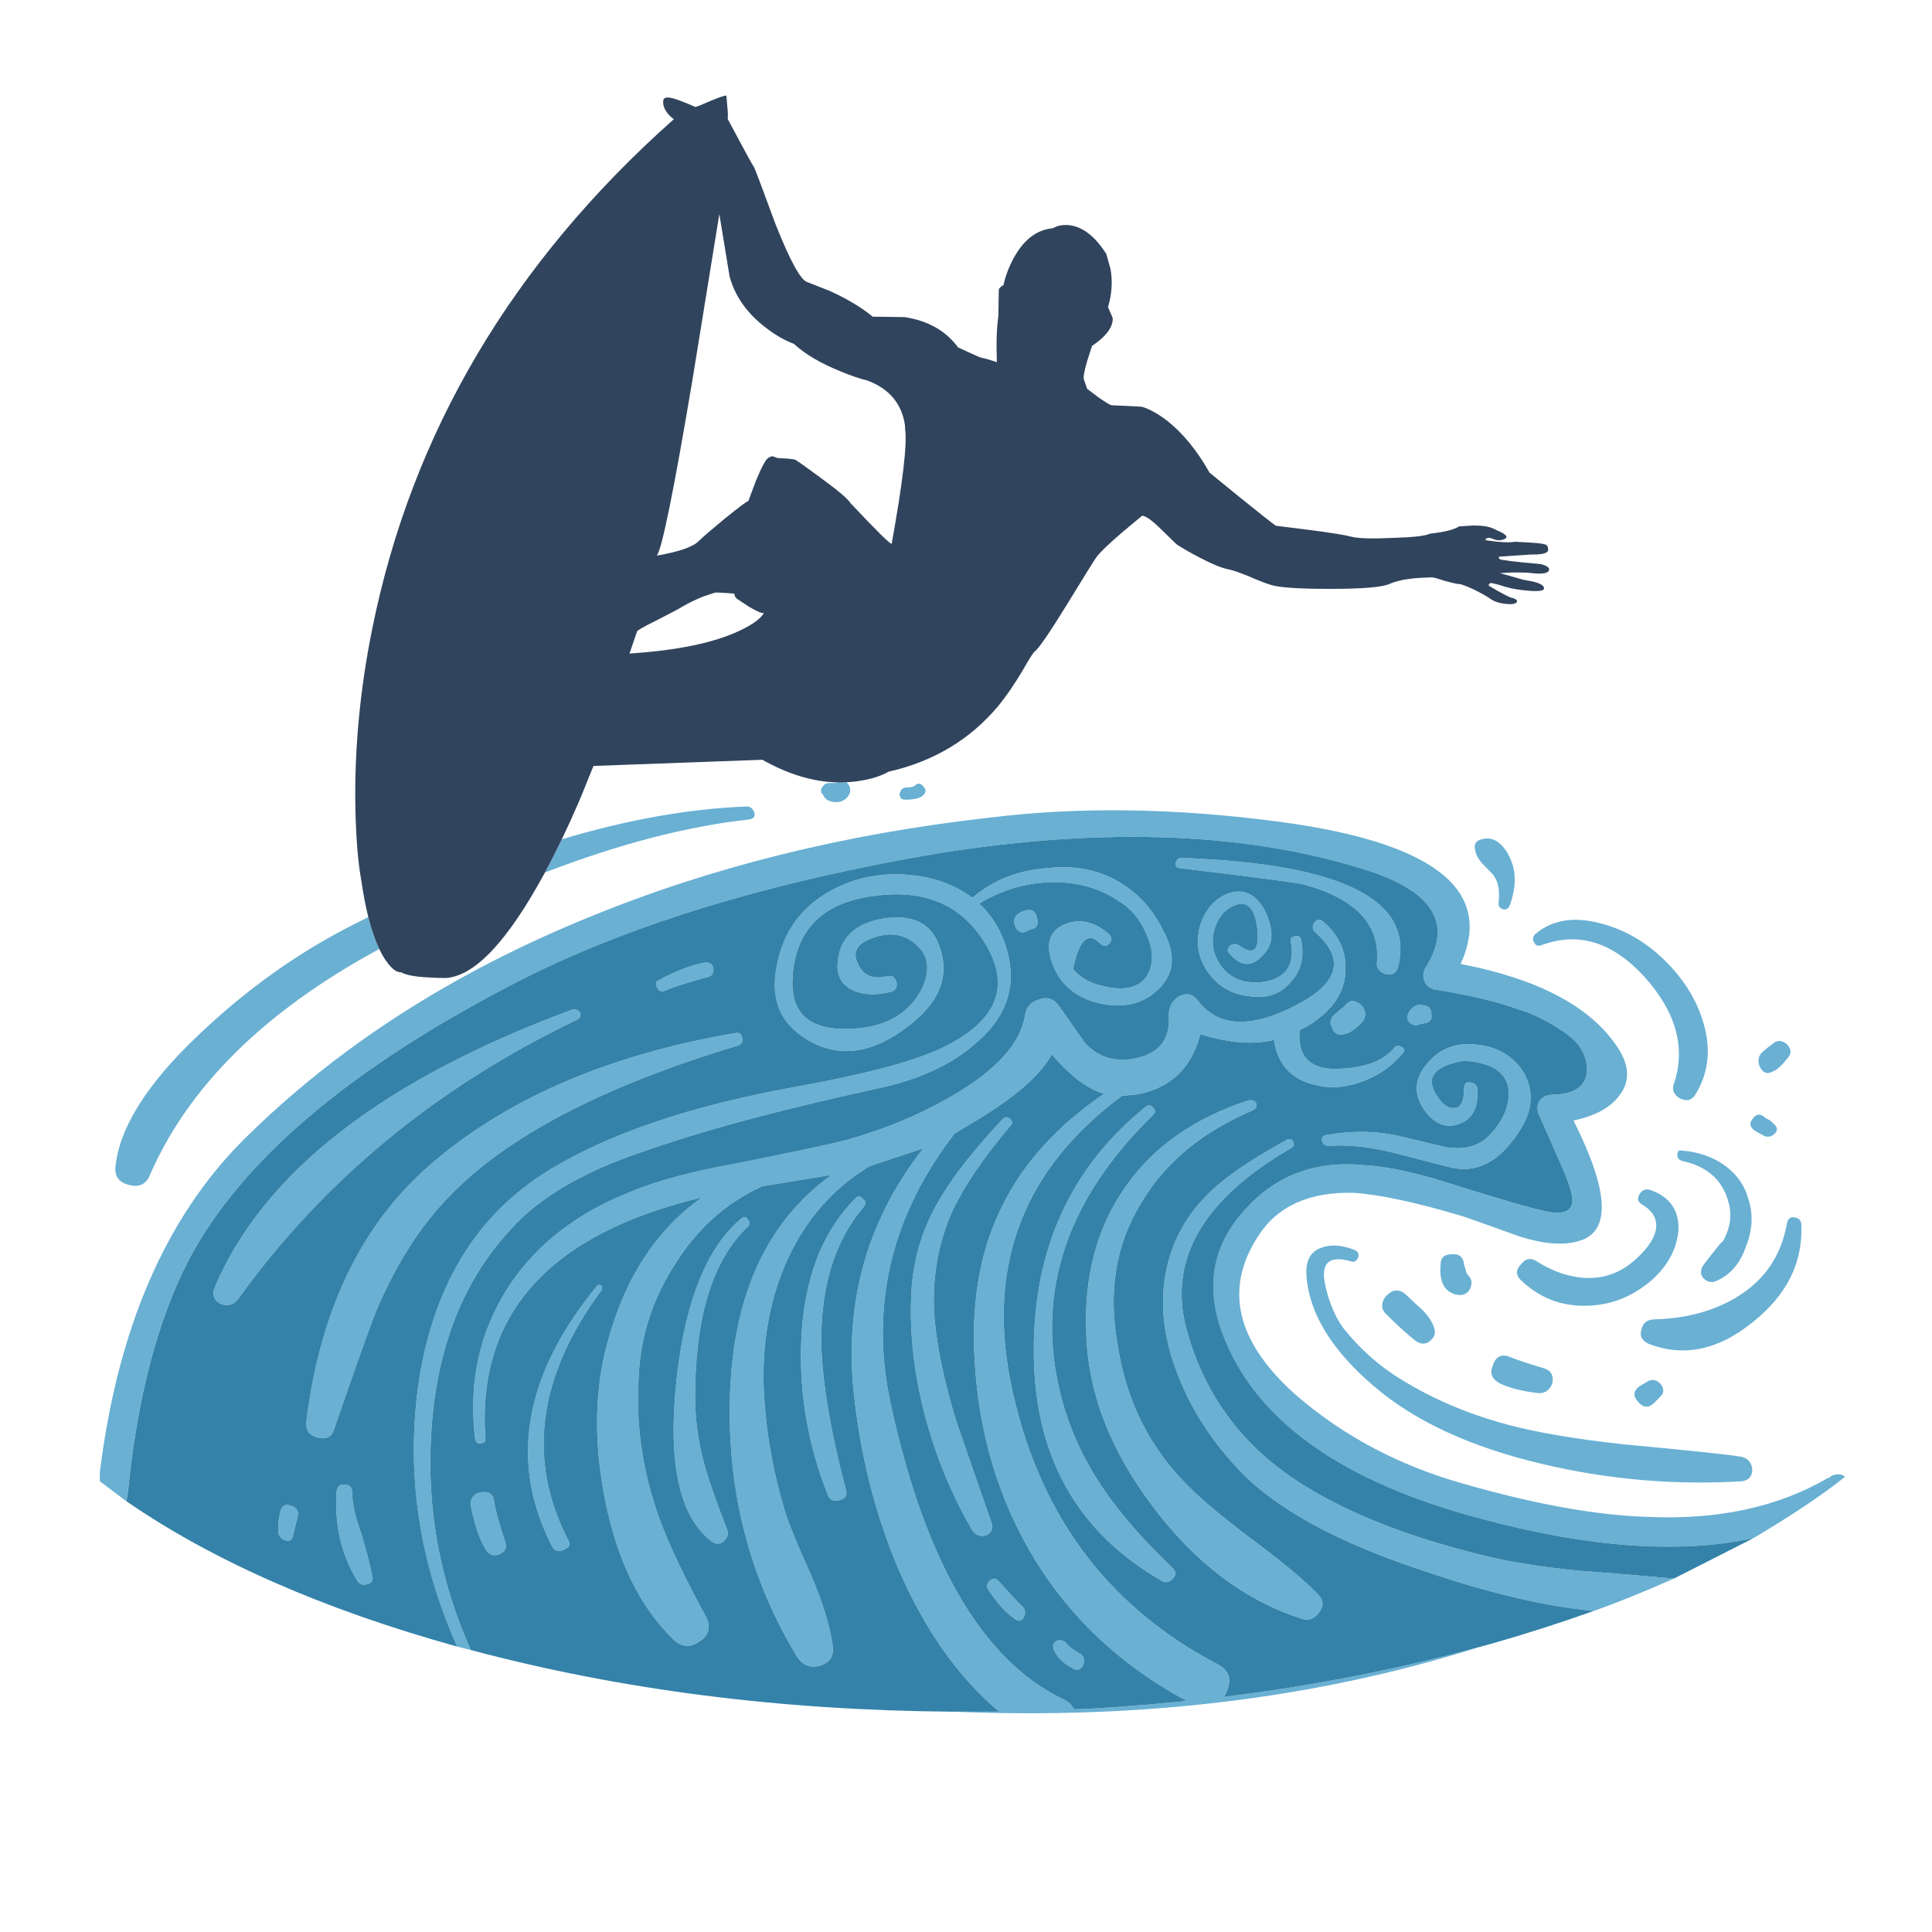 <?xml version="1.0" encoding="utf-8"?>
<!-- Generator: Adobe Illustrator 16.0.0, SVG Export Plug-In . SVG Version: 6.00 Build 0)  -->
<!DOCTYPE svg PUBLIC "-//W3C//DTD SVG 1.1//EN" "http://www.w3.org/Graphics/SVG/1.1/DTD/svg11.dtd">
<svg version="1.1" id="Layer_1" xmlns="http://www.w3.org/2000/svg" xmlns:xlink="http://www.w3.org/1999/xlink" x="0px" y="0px"
	 width="300px" height="300px" viewBox="0 0 300 300" enable-background="new 0 0 300 300" xml:space="preserve">
<g>
	<path fill-rule="evenodd" clip-rule="evenodd" fill="#69B0D3" d="M19.641,233.123l-4.141-3.114v-1.358
		c2.76-22.349,10.213-39.585,22.359-51.708c14.465-14.355,32.331-25.86,53.598-34.518c18.97-7.796,39.728-12.952,62.275-15.469
		c13.891-1.723,28.985-1.491,45.283,0.695c23.718,3.225,32.983,10.568,27.794,22.029c12.013,2.319,20.105,6.592,24.28,12.819
		c1.966,2.893,2.076,5.444,0.331,7.652c-1.368,1.855-3.732,3.135-7.089,3.842c5.565,11.064,5.842,17.303,0.827,18.717
		c-2.384,0.707-5.432,0.475-9.142-0.694c-4.175-1.504-7.122-2.552-8.845-3.147c-7.288-2.165-12.919-3.379-16.894-3.644
		c-6.912-0.2-11.87,2.02-14.873,6.657c-5.434,8.305-3.425,16.606,6.028,24.909c7.309,6.272,15.89,10.8,25.738,13.582
		c11.219,3.224,20.813,4.949,28.787,5.169c10.865,0.486,20.173-1.535,27.925-6.062h0.165l0.364-0.333
		c0.906-0.331,1.601-0.275,2.087,0.167c-3.467,2.784-8.215,5.962-14.244,9.54c-11.438,2.449-25.431,1.468-41.971-2.948
		c-22.105-5.787-35.632-15.503-40.578-29.15c-2.563-7.156-1.37-13.449,3.578-18.882c4.77-5.345,10.909-7.663,18.418-6.956
		c3.819,0.22,8.567,1.258,14.243,3.111c7.398,2.32,12.013,3.657,13.847,4.01c2.806,0.664,4.262,0.132,4.372-1.59
		c0-1.016-0.585-2.86-1.754-5.531l-3.446-7.818c-0.354-0.817-0.309-1.557,0.132-2.219c0.465-0.598,1.171-0.895,2.12-0.895
		c3.357-0.11,5.091-1.369,5.201-3.777c0-2.473-1.281-4.516-3.842-6.128c-2.409-1.613-4.649-2.717-6.725-3.313
		c-3.469-1.258-7.764-2.286-12.888-3.081c-0.816-0.11-1.401-0.52-1.754-1.226c-0.311-0.795-0.255-1.545,0.165-2.252
		c4.174-6.603,1.304-11.572-8.612-14.907c-18.529-6.029-40.855-6.968-66.98-2.816c-26.721,4.528-48.761,11.296-66.119,20.308
		c-25.418,13.182-42.18,27.416-50.285,42.698c-4.881,9.362-8.049,21.387-9.507,36.073L19.641,233.123z M259.935,245.114
		c-4.726,2.098-8.878,3.776-12.456,5.033c-7.397-0.706-15.9-2.682-25.506-5.927c-14.245-4.594-24.26-10.083-30.044-16.466
		c-4.043-4.393-7.046-9.13-9.01-14.21c-2.343-5.938-2.917-11.505-1.726-16.695c1.017-4.614,3.314-8.591,6.891-11.925
		c2.452-2.343,6.394-5.002,11.826-7.982c0.465-0.155,0.763-0.034,0.896,0.364c0.222,0.419,0.1,0.75-0.366,0.994
		c-13.536,7.86-18.968,17.114-16.298,27.758c2.872,10.887,9.288,19.269,19.247,25.143c6.957,4.175,15.867,7.597,26.732,10.271
		c4.02,1.016,8.977,1.82,14.873,2.416C248.219,244.108,253.199,244.518,259.935,245.114z M147.87,265.785c0.861,0,1.734,0,2.618,0
		h4.669c-6.25-5.235-11.406-12.478-15.469-21.732c-3.446-7.971-5.742-16.585-6.891-25.837c-2.009-15.038,1.513-28.346,10.567-39.915
		l-8.347,2.781c-5.543,3.357-9.75,8.094-12.621,14.211c-2.672,5.809-3.953,12.224-3.842,19.246
		c0.198,6.845,1.346,13.681,3.445,20.504c0.463,1.525,1.854,4.881,4.173,10.071c1.722,4.175,2.761,7.642,3.114,10.401
		c0.242,1.611-0.399,2.651-1.922,3.113c-1.501,0.443-2.705-0.021-3.611-1.392c-7.198-11.903-10.676-25.033-10.434-39.386
		c0.265-16.209,5.532-28.014,15.801-35.412l-10.733,1.757c-5.675,2.561-10.236,6.658-13.681,12.289
		c-3.512,5.433-5.367,11.396-5.565,17.889c-0.354,6.382,0.453,12.698,2.418,18.946c1.258,4.285,3.975,10.249,8.149,17.889
		c0.707,1.612,0.287,2.872-1.258,3.777c-1.37,0.904-2.684,0.749-3.942-0.465c-5.234-5.122-8.768-12.424-10.601-21.895
		c-1.744-8.901-1.579-17.051,0.497-24.449c2.694-9.849,7.564-17.269,14.608-22.259c-23.74,5.675-34.959,18.108-33.656,37.3
		c0.111,0.596-0.132,0.893-0.729,0.893c-0.463,0.11-0.75-0.132-0.861-0.728c-1.038-8.769,0.696-16.629,5.201-23.586
		c4.285-6.581,10.71-11.539,19.279-14.873c4.063-1.657,9.497-3.092,16.298-4.307c8.899-1.788,14.454-2.969,16.662-3.544
		c5.897-1.613,11.385-3.877,16.463-6.792c6.957-4.02,10.788-8.225,11.494-12.62c0.2-1.281,0.896-2.087,2.088-2.419
		c1.127-0.486,2.108-0.274,2.948,0.631l4.307,6.127c2.187,2.297,4.902,3.048,8.149,2.253c3.488-0.816,5.101-3.059,4.836-6.726
		c0-1.191,0.529-2.131,1.59-2.814c1.171-0.596,2.153-0.364,2.947,0.696c3.114,4.042,8.095,4.317,14.941,0.827
		c6.91-3.468,8.005-7.288,3.278-11.461c-0.464-0.419-0.52-0.927-0.166-1.523c0.442-0.552,0.895-0.608,1.359-0.166
		c2.428,2.077,3.588,4.549,3.478,7.42c0,2.804-1.259,5.245-3.777,7.321c-1.06,0.905-2.174,1.611-3.344,2.119
		c-0.332,3.908,1.412,5.919,5.232,6.028c4.528,0,7.696-1.104,9.507-3.313c0.355-0.352,0.774-0.352,1.26,0
		c0.353,0.245,0.353,0.541,0,0.896c-1.548,1.854-3.456,3.244-5.731,4.172c-2.562,1.039-4.924,1.337-7.089,0.896
		c-4.173-0.706-6.559-3.092-7.154-7.156c-3.226,0.795-7.034,0.498-11.429-0.894c-1.391,5.366-4.759,8.503-10.103,9.408l-2.055,0.165
		c-15.148,11.219-20.936,25.959-17.358,44.224c4.043,20.271,14.796,34.97,32.265,44.09c1.966,1.061,2.264,2.739,0.895,5.034
		c13.869-1.722,27.096-4.306,39.685-7.751C204.725,263.675,177.441,267.021,147.87,265.785z M73.105,256.21l-2.12-0.529
		c-5.897-13.185-7.917-26.654-6.063-40.414c2.208-15.503,9.032-26.721,20.472-33.654c9.363-5.677,22.095-9.961,38.194-12.854
		c10.269-1.854,17.612-3.766,22.028-5.73c9.121-4.175,11.55-9.718,7.288-16.629c-3.622-5.918-9.341-8.348-17.159-7.288
		c-7.995,1.017-12.224,5.234-12.687,12.655c-0.353,5.343,2.363,8.016,8.148,8.016c5.654,0,9.584-1.988,11.794-5.963
		c1.501-3.003,1.269-5.366-0.696-7.089c-1.744-1.611-3.876-2.021-6.394-1.226c-2.672,0.817-3.6,2.142-2.782,3.975
		c0.795,1.988,2.352,2.683,4.67,2.087c0.795-0.11,1.27,0.242,1.425,1.06c0.088,0.795-0.266,1.271-1.061,1.424
		c-2.319,0.553-4.284,0.431-5.896-0.364c-1.854-0.927-2.55-2.617-2.087-5.068c0.552-3.356,2.971-5.366,7.255-6.029
		c4.306-0.596,7.088,0.784,8.347,4.141c1.832,4.727,0.154,8.999-5.035,12.819c-5.08,3.844-9.883,4.661-14.41,2.451
		c-4.991-2.54-6.891-6.591-5.697-12.156c1.015-5.345,3.963-9.275,8.844-11.793c3.356-1.723,7-2.474,10.931-2.253
		c4.152,0.243,7.674,1.447,10.567,3.611l0.167-0.132c3.136-2.65,6.955-4.141,11.461-4.472c4.504-0.508,8.436,0.342,11.792,2.551
		c2.673,1.722,4.738,4.097,6.195,7.122c1.897,3.467,1.8,6.36-0.298,8.679c-2.318,2.562-5.39,3.467-9.209,2.717
		c-3.777-0.774-6.316-2.783-7.619-6.029c-1.171-3.136-0.596-5.223,1.723-6.261c2.317-1.016,4.638-0.541,6.956,1.424
		c0.441,0.442,0.508,0.906,0.198,1.392c-0.485,0.574-0.961,0.629-1.423,0.166c-1.967-1.988-3.401-0.674-4.309,3.942
		c1.018,1.104,2.177,1.865,3.479,2.287c4.129,1.278,6.846,0.771,8.148-1.524c0.906-1.767,0.84-3.81-0.199-6.128
		c-0.927-2.209-2.24-3.865-3.941-4.969c-3.157-2.231-6.812-3.29-10.965-3.18c-3.953,0.11-7.651,1.215-11.096,3.313
		c1.832,1.723,3.146,3.754,3.941,6.095c2.119,6.008,0.685,11.151-4.307,15.437c-3.82,3.467-9.077,5.886-15.768,7.255
		c-14.951,3.268-26.986,6.514-36.106,9.739c-9.253,3.113-16.066,7.11-20.438,11.991c-7.42,7.949-11.55,18.396-12.389,31.336
		C66.182,233.973,68.225,245.324,73.105,256.21z M157.775,144.147c-0.686-1.392-0.178-2.319,1.523-2.782
		c0.927-0.243,1.513,0.165,1.756,1.225c0.243,1.039-0.11,1.612-1.063,1.723l-0.362,0.166c-0.222,0.199-0.551,0.298-0.995,0.298
		C158.282,144.667,157.995,144.456,157.775,144.147z M179.074,172.038c0.354,0.354,0.354,0.707,0,1.061
		c-11.881,11.573-17.026,24.171-15.436,37.797c0.795,6.493,2.881,12.51,6.261,18.055c2.804,4.637,6.901,9.518,12.288,14.641
		c0.486,0.553,0.431,1.104-0.165,1.655c-0.551,0.507-1.126,0.563-1.722,0.167c-13.186-7.597-19.776-19.501-19.776-35.71
		c0-15.856,5.785-28.467,17.357-37.831C178.368,171.521,178.766,171.575,179.074,172.038z M163.307,163.725
		c-1.744,3.268-5.853,6.813-12.323,10.633l-2.783,1.689c-9.717,12.609-13.063,26.368-10.037,41.274
		c5.3,24.912,14.255,40.415,26.865,46.509c0.817,0.353,1.401,0.882,1.756,1.592c4.02-0.113,9.86-0.545,17.523-1.294
		c-10.07-5.389-17.941-12.71-23.618-21.962c-5.655-9.276-8.779-19.743-9.375-31.403c-0.464-9.12,0.995-16.983,4.371-23.586
		c3.227-6.581,8.481-12.366,15.77-17.357C169.049,169.224,166.332,167.192,163.307,163.725z M147.671,188.535
		c-2.163,5.101-3.014,10.544-2.55,16.331c0.441,4.727,1.578,10.037,3.411,15.934c1.193,3.511,2.982,8.667,5.367,15.47
		c0.375,0.905,0.165,1.602-0.629,2.086c-0.95,0.332-1.712,0.088-2.287-0.729c-3.247-5.542-5.731-11.604-7.453-18.185
		c-1.745-6.803-2.397-13.351-1.954-19.645c0.397-5.079,1.965-9.806,4.704-14.178c1.855-3.136,4.991-7.09,9.406-11.858
		c0.354-0.354,0.752-0.354,1.193,0c0.354,0.397,0.354,0.749,0,1.06C152.508,180.011,149.438,184.583,147.671,188.535z
		 M264.473,158.722c1.26,4.13,0.85,7.884-1.227,11.264c-0.596,0.905-1.412,1.082-2.449,0.529c-0.93-0.573-1.217-1.324-0.862-2.251
		c1.854-5.544,0.354-11.044-4.506-16.497c-4.946-5.456-10.27-7.134-15.967-5.036c-0.597,0.243-0.993,0.132-1.191-0.331
		c-0.354-0.486-0.299-0.949,0.166-1.392c2.648-2.208,6.061-2.738,10.235-1.59c3.489,0.905,6.669,2.717,9.541,5.433
		C261.326,151.832,263.413,155.123,264.473,158.722z M273.25,163.89c0.133-0.33,0.784-0.917,1.955-1.756
		c0.707-0.663,1.459-0.663,2.253,0c0.707,0.751,0.762,1.458,0.165,2.12c-0.904,1.149-1.656,1.844-2.251,2.088
		c-0.819,0.462-1.46,0.34-1.923-0.366C273.007,165.269,272.941,164.574,273.25,163.89z M275.57,174.655
		c0.464,0.464,0.464,0.927,0,1.392c-0.465,0.442-0.994,0.563-1.59,0.364l-1.525-0.862c-0.795-0.595-0.86-1.247-0.198-1.954
		c0.552-0.684,1.182-0.684,1.888,0l0.73,0.397L275.57,174.655z M278.684,189.032c0.685,0.132,1.026,0.529,1.026,1.192
		c0.243,5.83-2.241,10.832-7.453,15.005c-5.343,4.374-10.732,5.533-16.165,3.479c-1.148-0.506-1.546-1.28-1.193-2.319
		c0.243-1.016,0.939-1.522,2.087-1.522c5.103-0.155,9.453-1.38,13.053-3.677c4.042-2.541,6.515-6.239,7.42-11.098
		C277.568,189.274,277.976,188.922,278.684,189.032z M267.72,180.917c1.965,1.368,3.245,3.213,3.842,5.531
		c0.707,2.318,0.529,4.759-0.53,7.321c-0.905,2.561-2.462,4.294-4.672,5.199c-0.706,0.244-1.336,0.067-1.887-0.529
		c-0.465-0.552-0.465-1.203,0-1.954c1.812-2.385,2.838-3.644,3.082-3.776c0.948-1.654,1.301-3.347,1.06-5.068
		c-0.707-4.02-3.192-6.48-7.454-7.386c-0.464-0.156-0.696-0.453-0.696-0.896c0-0.574,0.232-0.805,0.696-0.695
		C263.721,178.863,265.907,179.613,267.72,180.917z M254.567,185.454c0.354-0.596,0.861-0.838,1.524-0.728
		c3.137,1.037,4.648,3.125,4.538,6.26c-0.221,2.761-1.479,5.245-3.776,7.453c-3.025,2.761-6.448,4.196-10.27,4.307
		c-4.039,0.156-7.519-1.17-10.435-3.976c-0.795-0.772-0.795-1.578,0-2.417c0.707-0.929,1.514-1.104,2.419-0.53
		c2.563,1.635,5.123,2.506,7.686,2.616c2.781,0.11,5.255-0.762,7.42-2.616c1.767-1.524,2.87-2.971,3.312-4.341
		c0.576-1.854-0.122-3.355-2.087-4.505C254.325,186.626,254.215,186.118,254.567,185.454z M256.854,217.852
		c-0.861,0.817-1.689,0.762-2.484-0.165c-0.817-0.905-0.75-1.713,0.198-2.42l1.524-0.893c0.707-0.199,1.291-0.021,1.757,0.529
		c0.485,0.596,0.551,1.171,0.198,1.722L256.854,217.852z M270.369,226.199c1.016,0.222,1.589,0.861,1.722,1.922
		c0,1.104-0.529,1.731-1.59,1.888c-9.805,0.596-19.51-0.156-29.115-2.254c-11.243-2.428-20.152-6.236-26.734-11.426
		c-7.397-5.92-11.329-12.005-11.792-18.254c-0.133-2.318,0.63-3.754,2.284-4.306c1.392-0.574,3.104-0.474,5.136,0.298
		c0.596,0.244,0.795,0.651,0.596,1.226c-0.265,0.597-0.673,0.773-1.226,0.53c-3.356-0.928-4.638,0.354-3.843,3.844
		c0.597,2.648,1.523,4.835,2.784,6.557c2.318,2.916,4.968,5.356,7.948,7.321c5.123,3.334,10.909,5.875,17.358,7.619
		c4.638,1.259,10.721,2.296,18.253,3.113C262.33,225.229,268.403,225.868,270.369,226.199z M58.895,147.36
		c-17.732,9.597-29.602,21.292-35.61,35.08c-0.574,1.415-1.612,1.944-3.114,1.589c-1.612-0.351-2.364-1.279-2.252-2.78
		c0.596-6.141,4.946-13.031,13.051-20.671c7.398-7.022,15.359-12.688,23.884-16.994c0.783-0.396,1.562-0.789,2.335-1.175
		C57.683,144.373,58.252,146.024,58.895,147.36z M227.339,196.354l0.464,1.556h0.199v0.166c0.596,0.597,0.651,1.348,0.165,2.254
		c-0.465,0.662-1.148,0.895-2.055,0.695c-1.854-0.466-2.661-2.021-2.417-4.671c0-1.061,0.573-1.59,1.723-1.59
		C226.588,194.652,227.229,195.183,227.339,196.354z M220.912,203.442c0.905,0.949,1.48,1.821,1.723,2.616
		c0.353,0.817,0.177,1.523-0.529,2.119c-0.597,0.554-1.294,0.609-2.087,0.166c-1.127-0.817-2.739-2.264-4.838-4.339
		c-0.463-0.485-0.641-1.005-0.529-1.556c0.11-0.598,0.386-1.072,0.828-1.425c0.949-0.907,1.956-0.85,3.015,0.165
		C219.09,201.786,219.897,202.536,220.912,203.442z M238.966,216.329c-2.318-0.245-4.284-0.72-5.896-1.426
		c-1.414-0.707-1.823-1.688-1.228-2.948c0.465-1.392,1.382-1.789,2.75-1.192c0.841,0.354,2.572,0.927,5.201,1.722
		c1.059,0.354,1.48,1.105,1.258,2.253C240.698,215.798,240.003,216.329,238.966,216.329z M131.423,121.472
		c0.098,0.077,0.192,0.171,0.282,0.282c0.486,0.685,0.431,1.38-0.166,2.087c-0.574,0.575-1.258,0.806-2.053,0.695
		c-0.906-0.11-1.48-0.519-1.723-1.225l-0.232-0.199c-0.11-0.354-0.033-0.685,0.232-0.994c0.243-0.353,0.574-0.53,0.994-0.53h1.027
		c0.045-0.038,0.089-0.072,0.132-0.099C130.422,121.501,130.925,121.496,131.423,121.472z M87.233,130.333
		c10.182-3.059,19.76-4.759,28.736-5.101c0.553,0,0.95,0.342,1.193,1.026c0.11,0.574-0.188,0.906-0.894,0.994
		c-9.593,1.056-20.144,3.8-31.651,8.232c0.049-0.095,0.099-0.188,0.149-0.282C85.593,133.649,86.416,132.025,87.233,130.333z
		 M230.286,130.267c1.148-0.242,2.176,0.155,3.08,1.192c0.706,0.817,1.239,1.855,1.592,3.114c0.464,1.722,0.286,3.743-0.53,6.062
		c-0.243,0.487-0.596,0.674-1.062,0.563c-0.55-0.242-0.772-0.586-0.661-1.027c0.242-2.009-0.1-3.521-1.027-4.539l-1.557-1.59
		c-0.597-0.684-0.949-1.368-1.061-2.054C228.818,131.04,229.227,130.466,230.286,130.267z M213.823,149.315
		c0.441-5.787-3.334-9.772-11.328-11.958c-0.708-0.243-7.123-1.093-19.247-2.551c-0.464,0-0.696-0.254-0.696-0.762
		c0.111-0.552,0.409-0.828,0.896-0.828c25.085,0.905,36.293,6.569,33.622,16.993c-0.243,0.905-0.874,1.259-1.89,1.061
		C214.121,150.916,213.669,150.264,213.823,149.315z M202.03,145.903c0.553,2.627,0.021,4.813-1.591,6.558
		c-1.501,1.855-3.587,2.605-6.26,2.253c-2.761-0.243-4.946-1.469-6.559-3.678c-1.612-2.273-2.021-4.758-1.226-7.453
		c0.817-2.429,2.252-4.041,4.306-4.836c2.319-0.817,4.185,0,5.598,2.451c1.502,2.981,1.502,5.277,0,6.89
		c-1.765,2.121-3.554,2.121-5.365,0c-0.397-0.31-0.397-0.707,0-1.192c0.419-0.332,0.873-0.387,1.359-0.166
		c2.317,1.723,3.3,0.917,2.947-2.418c-0.354-3.356-1.58-4.583-3.678-3.677c-1.368,0.597-2.352,1.767-2.948,3.512
		c-0.463,1.612-0.396,3.103,0.199,4.472c1.414,3.026,3.91,4.306,7.485,3.842c3.424-0.596,4.805-2.683,4.141-6.26
		c-0.131-0.464,0.102-0.74,0.698-0.828C201.578,145.218,201.876,145.395,202.03,145.903z M195.074,171.343
		c0.111,0.465-0.066,0.816-0.53,1.06c-7.884,3.356-13.67,8.161-17.356,14.41c-3.955,6.45-5.157,13.848-3.612,22.193
		c1.369,8.77,5.124,16.121,11.264,22.063c1.942,1.964,5.288,4.735,10.038,8.313c4.525,3.357,7.817,6.117,9.869,8.281
		c0.818,0.862,0.818,1.802,0,2.817c-0.684,0.905-1.534,1.202-2.55,0.894c-8.812-2.806-16.519-8.591-23.122-17.356
		c-6.691-8.813-10.158-17.847-10.401-27.099c-0.354-8.768,1.668-16.298,6.062-22.591c4.307-6.206,10.668-10.689,19.081-13.449
		C194.412,170.747,194.831,170.901,195.074,171.343z M208.756,160.577c-1.018,0.242-1.646-0.1-1.889-1.027
		c-0.464-0.661-0.343-1.337,0.363-2.021l1.69-1.423c0.707-0.928,1.578-0.883,2.616,0.132c0.662,0.951,0.598,1.832-0.197,2.651
		C210.323,159.904,209.462,160.467,208.756,160.577z M218.793,158.722c-0.31-0.486-0.31-1.015,0-1.59
		c0.597-0.928,1.358-1.269,2.285-1.026c0.795,0.089,1.192,0.563,1.192,1.423c0.11,0.795-0.242,1.249-1.06,1.36l-0.828,0.166
		C219.83,159.296,219.301,159.186,218.793,158.722z M228.366,168.097c0.706,0.111,1.06,0.508,1.06,1.192
		c0.11,2.782-0.818,4.516-2.782,5.2c-2.099,0.817-3.954,0.067-5.565-2.252c-1.612-2.408-1.435-4.771,0.529-7.089
		c1.745-2.097,3.996-3.104,6.759-3.015c3.798,0.154,6.569,1.667,8.313,4.538c1.613,3.004,1.271,6.129-1.025,9.375
		c-2.784,4.174-6.02,5.963-9.707,5.367c-0.242,0-3.479-0.818-9.704-2.452c-3.734-0.905-7.034-1.248-9.907-1.026
		c-0.596,0-0.948-0.286-1.059-0.861c-0.088-0.441,0.143-0.718,0.695-0.828c3.954-0.708,7.718-0.652,11.296,0.165
		c1.524,0.354,3.942,0.928,7.254,1.723c2.915,0.464,5.18-0.166,6.791-1.888c1.722-1.768,2.706-3.677,2.949-5.731
		c0.221-2.45-0.83-4.141-3.147-5.068c-2.076-0.685-3.688-0.861-4.836-0.529c-4.064,0.949-4.992,2.872-2.783,5.764
		c0.794,1.038,1.613,1.491,2.451,1.357c0.928-0.109,1.392-1.093,1.392-2.947C227.339,168.271,227.681,167.942,228.366,168.097z
		 M140.749,122.284c0.706,0,1.181-0.132,1.425-0.397c0.419-0.331,0.815-0.254,1.191,0.232c0.464,0.441,0.464,0.895,0,1.358
		c-0.485,0.464-1.413,0.696-2.783,0.696c-0.597,0-0.894-0.288-0.894-0.861C139.82,122.626,140.174,122.284,140.749,122.284z
		 M90.099,157.299c0.132,0.462-0.044,0.816-0.53,1.059c-21.753,10.426-39.277,24.866-52.571,43.329
		c-0.707,0.949-1.634,1.203-2.783,0.763c-1.06-0.598-1.335-1.48-0.828-2.651c7.597-17.8,26.092-32.144,55.486-43.03
		C89.425,156.68,89.834,156.856,90.099,157.299z M109.345,149.48c0.795-0.11,1.27,0.188,1.424,0.895
		c0.088,0.795-0.265,1.259-1.06,1.392c-3.026,0.816-5.168,1.501-6.427,2.053c-0.596,0.265-1.015,0.1-1.259-0.496
		c-0.309-0.575-0.188-0.961,0.364-1.16C104.708,150.86,107.026,149.966,109.345,149.48z M115.241,161.141
		c0.133,0.663-0.1,1.07-0.695,1.226c-21.046,6.338-36.019,14.188-44.919,23.553c-4.284,4.416-7.939,10.103-10.964,17.06
		c-0.795,1.811-3.048,8.104-6.758,18.882c-0.353,1.258-1.214,1.71-2.584,1.358c-1.258-0.311-1.843-1.116-1.755-2.419
		c2.076-16.873,8.204-29.936,18.385-39.188c11.925-10.667,28.002-17.733,48.231-21.2
		C114.777,160.302,115.13,160.544,115.241,161.141z M46.207,235.541l-0.728,2.981c-0.11,0.572-0.441,0.805-0.994,0.694
		c-0.596-0.109-1.004-0.462-1.226-1.061c-0.133-1.059-0.022-2.272,0.331-3.643c0.243-0.795,0.817-1.016,1.723-0.664
		C46.13,234.162,46.428,234.725,46.207,235.541z M54.688,231.73c0,1.725,0.474,3.866,1.424,6.426
		c0.905,3.116,1.457,5.258,1.656,6.429c0.265,0.795-0.011,1.269-0.828,1.425c-0.706,0.198-1.237-0.058-1.59-0.764
		c-2.407-4.02-3.434-8.579-3.081-13.681c0.11-0.796,0.508-1.138,1.192-1.027C54.28,230.538,54.688,230.936,54.688,231.73z
		 M76.716,233.123c0.243,1.501,0.828,3.632,1.755,6.392c0.243,0.818-0.044,1.416-0.861,1.788c-0.795,0.334-1.446,0.211-1.955-0.363
		c-1.016-1.39-1.867-3.753-2.551-7.09c-0.11-1.169,0.397-1.875,1.523-2.119C75.91,231.531,76.605,231.996,76.716,233.123z
		 M116.135,190.456c-5.233,4.969-7.961,13.24-8.181,24.811c-0.133,3.933,0.276,7.741,1.225,11.43
		c0.707,2.648,1.921,6.193,3.644,10.634c0.331,0.685,0.221,1.313-0.331,1.887c-0.596,0.597-1.249,0.651-1.954,0.166
		c-5.19-3.931-6.979-12.665-5.367-26.202c1.414-11.571,4.715-19.555,9.905-23.949c0.486-0.354,0.839-0.299,1.059,0.165
		C116.467,189.749,116.467,190.103,116.135,190.456z M134.156,187.343c-4.526,5.301-6.735,12.421-6.625,21.365
		c0.155,5.984,1.436,13.56,3.843,22.726c0.221,0.795-0.132,1.304-1.06,1.522c-0.795,0.242-1.369,0.013-1.722-0.694
		c-3.114-7.862-4.506-15.836-4.174-23.918c0.353-9.518,3.146-16.927,8.38-22.226c0.354-0.442,0.74-0.442,1.16,0
		C134.443,186.47,134.509,186.879,134.156,187.343z M93.412,200.329c-9.871,13.338-11.616,26.245-5.234,38.723
		c0.463,0.707,0.287,1.214-0.531,1.523c-0.794,0.487-1.435,0.333-1.92-0.463c-6.714-13.095-4.384-26.579,6.989-40.445
		c0.199-0.222,0.431-0.222,0.696,0C93.5,199.864,93.5,200.086,93.412,200.329z M167.846,256.873c0.552,0.466,0.65,1.049,0.298,1.756
		c-0.309,0.597-0.762,0.773-1.358,0.529c-1.502-0.707-2.551-1.689-3.146-2.948c-0.221-0.595-0.1-1.059,0.363-1.39
		c0.442-0.198,0.917-0.144,1.425,0.166C165.868,255.582,166.674,256.21,167.846,256.873z M158.77,249.453
		c0.464,0.466,0.519,1.05,0.164,1.756c-0.353,0.554-0.807,0.606-1.357,0.166c-1.37-0.927-2.706-2.387-4.009-4.372
		c-0.44-0.574-0.386-1.105,0.165-1.59c0.486-0.421,0.962-0.354,1.425,0.196C157.013,247.686,158.216,248.967,158.77,249.453z"/>
	<path fill-rule="evenodd" clip-rule="evenodd" fill="#3482A9" d="M272.257,238.854l-12.322,6.261
		c-6.735-0.597-11.716-1.006-14.94-1.227c-5.896-0.596-10.854-1.4-14.873-2.416c-10.865-2.674-19.775-6.096-26.732-10.271
		c-9.959-5.874-16.375-14.256-19.247-25.143c-2.67-10.644,2.762-19.897,16.298-27.758c0.466-0.244,0.588-0.575,0.366-0.994
		c-0.133-0.398-0.431-0.52-0.896-0.364c-5.433,2.98-9.374,5.64-11.826,7.982c-3.576,3.334-5.874,7.311-6.891,11.925
		c-1.191,5.19-0.617,10.757,1.726,16.695c1.964,5.08,4.967,9.817,9.01,14.21c5.784,6.383,15.799,11.872,30.044,16.466
		c9.605,3.245,18.108,5.221,25.506,5.927c-5.145,1.835-10.412,3.523-15.801,5.068c-0.662,0.178-1.313,0.354-1.954,0.531
		c-12.589,3.445-25.815,6.029-39.685,7.751c1.369-2.295,1.071-3.974-0.895-5.034c-17.469-9.12-28.222-23.818-32.265-44.09
		c-3.577-18.265,2.21-33.005,17.358-44.224l2.055-0.165c5.344-0.905,8.712-4.042,10.103-9.408c4.395,1.392,8.203,1.688,11.429,0.894
		c0.596,4.064,2.981,6.45,7.154,7.156c2.165,0.441,4.527,0.144,7.089-0.896c2.275-0.928,4.184-2.318,5.731-4.172
		c0.353-0.355,0.353-0.651,0-0.896c-0.485-0.352-0.904-0.352-1.26,0c-1.811,2.209-4.979,3.313-9.507,3.313
		c-3.82-0.109-5.564-2.12-5.232-6.028c1.17-0.508,2.284-1.214,3.344-2.119c2.519-2.076,3.777-4.518,3.777-7.321
		c0.11-2.871-1.05-5.344-3.478-7.42c-0.465-0.442-0.917-0.386-1.359,0.166c-0.354,0.596-0.298,1.104,0.166,1.523
		c4.727,4.174,3.632,7.994-3.278,11.461c-6.847,3.49-11.827,3.215-14.941-0.827c-0.794-1.061-1.776-1.292-2.947-0.696
		c-1.061,0.684-1.59,1.623-1.59,2.814c0.265,3.667-1.348,5.909-4.836,6.726c-3.247,0.795-5.963,0.044-8.149-2.253l-4.307-6.127
		c-0.84-0.905-1.821-1.117-2.948-0.631c-1.192,0.332-1.888,1.138-2.088,2.419c-0.706,4.396-4.537,8.601-11.494,12.62
		c-5.079,2.915-10.566,5.179-16.463,6.792c-2.208,0.575-7.762,1.756-16.662,3.544c-6.801,1.215-12.235,2.649-16.298,4.307
		c-8.568,3.334-14.994,8.292-19.279,14.873c-4.505,6.957-6.239,14.817-5.201,23.586c0.11,0.596,0.397,0.838,0.861,0.728
		c0.597,0,0.84-0.297,0.729-0.893c-1.303-19.191,9.917-31.625,33.656-37.3c-7.044,4.99-11.915,12.41-14.608,22.259
		c-2.076,7.398-2.241,15.548-0.497,24.449c1.833,9.471,5.367,16.772,10.601,21.895c1.259,1.214,2.573,1.369,3.942,0.465
		c1.545-0.905,1.965-2.165,1.258-3.777c-4.174-7.64-6.891-13.604-8.149-17.889c-1.965-6.248-2.771-12.564-2.418-18.946
		c0.198-6.493,2.053-12.456,5.565-17.889c3.444-5.631,8.005-9.729,13.681-12.289l10.733-1.757
		c-10.269,7.398-15.536,19.203-15.801,35.412c-0.242,14.353,3.236,27.482,10.434,39.386c0.907,1.37,2.11,1.835,3.611,1.392
		c1.523-0.462,2.164-1.502,1.922-3.113c-0.354-2.76-1.392-6.227-3.114-10.401c-2.319-5.19-3.71-8.546-4.173-10.071
		c-2.099-6.823-3.247-13.659-3.445-20.504c-0.111-7.022,1.17-13.438,3.842-19.246c2.871-6.117,7.078-10.854,12.621-14.211
		l8.347-2.781c-9.054,11.569-12.576,24.877-10.567,39.915c1.148,9.252,3.445,17.866,6.891,25.837
		c4.063,9.255,9.219,16.497,15.469,21.732h-4.669c-0.884,0-1.756,0-2.618,0c-26.677-0.198-51.599-3.392-74.765-9.575
		c-4.88-10.886-6.923-22.237-6.128-34.053c0.839-12.939,4.969-23.387,12.389-31.336c4.373-4.881,11.185-8.878,20.438-11.991
		c9.121-3.226,21.156-6.472,36.106-9.739c6.691-1.369,11.948-3.788,15.768-7.255c4.991-4.285,6.426-9.429,4.307-15.437
		c-0.795-2.341-2.109-4.373-3.941-6.095c3.444-2.098,7.143-3.202,11.096-3.313c4.153-0.11,7.808,0.949,10.965,3.18
		c1.701,1.104,3.015,2.76,3.941,4.969c1.039,2.319,1.105,4.361,0.199,6.128c-1.303,2.296-4.02,2.803-8.148,1.524
		c-1.303-0.422-2.462-1.183-3.479-2.287c0.907-4.616,2.342-5.93,4.309-3.942c0.462,0.464,0.938,0.408,1.423-0.166
		c0.31-0.486,0.243-0.949-0.198-1.392c-2.318-1.965-4.639-2.44-6.956-1.424c-2.318,1.038-2.894,3.125-1.723,6.261
		c1.303,3.246,3.842,5.255,7.619,6.029c3.819,0.75,6.891-0.155,9.209-2.717c2.098-2.319,2.195-5.212,0.298-8.679
		c-1.457-3.025-3.522-5.399-6.195-7.122c-3.356-2.209-7.288-3.059-11.792-2.551c-4.506,0.331-8.325,1.822-11.461,4.472l-0.167,0.132
		c-2.893-2.164-6.415-3.368-10.567-3.611c-3.932-0.221-7.575,0.53-10.931,2.253c-4.881,2.518-7.829,6.448-8.844,11.793
		c-1.194,5.565,0.706,9.616,5.697,12.156c4.527,2.21,9.331,1.393,14.41-2.451c5.189-3.82,6.867-8.093,5.035-12.819
		c-1.259-3.356-4.042-4.736-8.347-4.141c-4.285,0.663-6.703,2.673-7.255,6.029c-0.463,2.451,0.232,4.141,2.087,5.068
		c1.612,0.795,3.578,0.917,5.896,0.364c0.795-0.153,1.148-0.629,1.061-1.424c-0.155-0.817-0.63-1.17-1.425-1.06
		c-2.319,0.596-3.875-0.1-4.67-2.087c-0.817-1.833,0.11-3.158,2.782-3.975c2.517-0.795,4.649-0.386,6.394,1.226
		c1.965,1.723,2.197,4.086,0.696,7.089c-2.209,3.975-6.14,5.963-11.794,5.963c-5.786,0-8.501-2.673-8.148-8.016
		c0.463-7.421,4.692-11.639,12.687-12.655c7.818-1.06,13.538,1.37,17.159,7.288c4.262,6.911,1.833,12.454-7.288,16.629
		c-4.417,1.965-11.759,3.876-22.028,5.73c-16.099,2.893-28.831,7.177-38.194,12.854c-11.439,6.934-18.263,18.151-20.472,33.654
		c-1.854,13.76,0.165,27.229,6.063,40.414c-20.804-5.787-37.918-13.308-51.345-22.558l0.231-1.558
		c1.458-14.687,4.626-26.711,9.507-36.073c8.105-15.282,24.866-29.517,50.285-42.698c17.358-9.012,39.398-15.78,66.119-20.308
		c26.125-4.151,48.451-3.212,66.98,2.816c9.916,3.335,12.786,8.304,8.612,14.907c-0.42,0.707-0.476,1.457-0.165,2.252
		c0.353,0.706,0.938,1.115,1.754,1.226c5.124,0.795,9.419,1.823,12.888,3.081c2.075,0.596,4.315,1.699,6.725,3.313
		c2.561,1.612,3.842,3.655,3.842,6.128c-0.11,2.408-1.844,3.667-5.201,3.777c-0.949,0-1.655,0.297-2.12,0.895
		c-0.44,0.662-0.485,1.401-0.132,2.219l3.446,7.818c1.169,2.671,1.754,4.516,1.754,5.531c-0.11,1.722-1.566,2.254-4.372,1.59
		c-1.834-0.353-6.448-1.689-13.847-4.01c-5.676-1.854-10.424-2.892-14.243-3.111c-7.509-0.707-13.648,1.611-18.418,6.956
		c-4.948,5.433-6.141,11.726-3.578,18.882c4.946,13.647,18.473,23.363,40.578,29.15
		C246.826,240.321,260.818,241.303,272.257,238.854z M147.671,188.535c1.767-3.952,4.837-8.524,9.209-13.714
		c0.354-0.311,0.354-0.662,0-1.06c-0.441-0.354-0.839-0.354-1.193,0c-4.415,4.769-7.551,8.723-9.406,11.858
		c-2.739,4.372-4.306,9.099-4.704,14.178c-0.443,6.294,0.209,12.842,1.954,19.645c1.722,6.581,4.207,12.643,7.453,18.185
		c0.575,0.816,1.336,1.061,2.287,0.729c0.794-0.484,1.004-1.181,0.629-2.086c-2.385-6.803-4.174-11.959-5.367-15.47
		c-1.833-5.896-2.97-11.207-3.411-15.934C144.657,199.079,145.508,193.636,147.671,188.535z M163.307,163.725
		c3.025,3.468,5.742,5.499,8.149,6.095c-7.288,4.991-12.543,10.776-15.77,17.357c-3.376,6.603-4.835,14.466-4.371,23.586
		c0.596,11.66,3.72,22.127,9.375,31.403c5.677,9.252,13.548,16.573,23.618,21.962c-7.663,0.749-13.504,1.181-17.523,1.294
		c-0.354-0.71-0.938-1.239-1.756-1.592c-12.61-6.094-21.565-21.597-26.865-46.509c-3.025-14.906,0.32-28.665,10.037-41.274
		l2.783-1.689C157.454,170.537,161.563,166.992,163.307,163.725z M179.074,172.038c-0.309-0.463-0.706-0.518-1.192-0.166
		c-11.572,9.364-17.357,21.975-17.357,37.831c0,16.209,6.591,28.113,19.776,35.71c0.596,0.396,1.171,0.34,1.722-0.167
		c0.596-0.552,0.651-1.103,0.165-1.655c-5.387-5.123-9.484-10.004-12.288-14.641c-3.38-5.545-5.466-11.562-6.261-18.055
		c-1.591-13.626,3.555-26.224,15.436-37.797C179.428,172.745,179.428,172.392,179.074,172.038z M157.775,144.147
		c0.22,0.309,0.507,0.52,0.859,0.629c0.444,0,0.773-0.099,0.995-0.298l0.362-0.166c0.952-0.111,1.306-0.684,1.063-1.723
		c-0.243-1.06-0.829-1.468-1.756-1.225C157.598,141.828,157.09,142.755,157.775,144.147z M228.366,168.097
		c-0.686-0.154-1.027,0.175-1.027,0.994c0,1.854-0.464,2.838-1.392,2.947c-0.838,0.134-1.657-0.319-2.451-1.357
		c-2.209-2.892-1.281-4.814,2.783-5.764c1.147-0.332,2.76-0.155,4.836,0.529c2.317,0.928,3.368,2.618,3.147,5.068
		c-0.243,2.055-1.228,3.964-2.949,5.731c-1.611,1.722-3.876,2.352-6.791,1.888c-3.312-0.795-5.729-1.368-7.254-1.723
		c-3.578-0.817-7.342-0.873-11.296-0.165c-0.553,0.11-0.783,0.387-0.695,0.828c0.11,0.575,0.463,0.861,1.059,0.861
		c2.873-0.222,6.173,0.121,9.907,1.026c6.226,1.634,9.462,2.452,9.704,2.452c3.688,0.596,6.923-1.193,9.707-5.367
		c2.296-3.246,2.639-6.371,1.025-9.375c-1.744-2.871-4.516-4.384-8.313-4.538c-2.763-0.089-5.014,0.918-6.759,3.015
		c-1.964,2.318-2.142,4.681-0.529,7.089c1.611,2.319,3.467,3.069,5.565,2.252c1.964-0.685,2.893-2.418,2.782-5.2
		C229.426,168.604,229.072,168.208,228.366,168.097z M218.793,158.722c0.508,0.464,1.037,0.574,1.59,0.333l0.828-0.166
		c0.817-0.111,1.17-0.565,1.06-1.36c0-0.859-0.397-1.334-1.192-1.423c-0.927-0.242-1.688,0.099-2.285,1.026
		C218.483,157.707,218.483,158.235,218.793,158.722z M208.756,160.577c0.706-0.11,1.567-0.673,2.584-1.688
		c0.795-0.819,0.859-1.7,0.197-2.651c-1.038-1.015-1.909-1.06-2.616-0.132l-1.69,1.423c-0.706,0.685-0.827,1.36-0.363,2.021
		C207.109,160.478,207.738,160.819,208.756,160.577z M195.074,171.343c-0.243-0.441-0.662-0.596-1.259-0.463
		c-8.413,2.76-14.774,7.243-19.081,13.449c-4.394,6.293-6.415,13.823-6.062,22.591c0.243,9.252,3.71,18.286,10.401,27.099
		c6.604,8.766,14.311,14.551,23.122,17.356c1.016,0.309,1.866,0.012,2.55-0.894c0.818-1.016,0.818-1.955,0-2.817
		c-2.052-2.164-5.344-4.924-9.869-8.281c-4.75-3.578-8.096-6.35-10.038-8.313c-6.14-5.942-9.895-13.294-11.264-22.063
		c-1.545-8.346-0.343-15.743,3.612-22.193c3.687-6.249,9.473-11.054,17.356-14.41C195.008,172.159,195.186,171.808,195.074,171.343z
		 M202.03,145.903c-0.154-0.508-0.452-0.685-0.893-0.53c-0.597,0.088-0.829,0.364-0.698,0.828c0.664,3.578-0.717,5.665-4.141,6.26
		c-3.575,0.464-6.071-0.816-7.485-3.842c-0.596-1.369-0.662-2.859-0.199-4.472c0.597-1.745,1.58-2.915,2.948-3.512
		c2.098-0.905,3.323,0.321,3.678,3.677c0.353,3.334-0.63,4.141-2.947,2.418c-0.486-0.221-0.94-0.166-1.359,0.166
		c-0.397,0.485-0.397,0.882,0,1.192c1.812,2.121,3.601,2.121,5.365,0c1.502-1.612,1.502-3.909,0-6.89
		c-1.413-2.451-3.278-3.269-5.598-2.451c-2.054,0.795-3.488,2.407-4.306,4.836c-0.795,2.695-0.387,5.18,1.226,7.453
		c1.612,2.209,3.798,3.435,6.559,3.678c2.673,0.353,4.759-0.397,6.26-2.253C202.052,150.716,202.583,148.53,202.03,145.903z
		 M213.823,149.315c-0.154,0.949,0.298,1.601,1.357,1.955c1.016,0.198,1.646-0.155,1.89-1.061
		c2.671-10.424-8.537-16.088-33.622-16.993c-0.487,0-0.785,0.275-0.896,0.828c0,0.507,0.232,0.762,0.696,0.762
		c12.124,1.458,18.539,2.308,19.247,2.551C210.489,139.542,214.265,143.528,213.823,149.315z M115.241,161.141
		c-0.111-0.597-0.464-0.839-1.06-0.729c-20.229,3.467-36.306,10.533-48.231,21.2c-10.181,9.252-16.309,22.314-18.385,39.188
		c-0.088,1.303,0.497,2.108,1.755,2.419c1.37,0.352,2.231-0.101,2.584-1.358c3.71-10.777,5.963-17.071,6.758-18.882
		c3.025-6.957,6.68-12.644,10.964-17.06c8.9-9.364,23.873-17.215,44.919-23.553C115.142,162.211,115.374,161.804,115.241,161.141z
		 M109.345,149.48c-2.319,0.486-4.637,1.38-6.957,2.683c-0.552,0.199-0.673,0.585-0.364,1.16c0.244,0.596,0.663,0.761,1.259,0.496
		c1.259-0.552,3.401-1.236,6.427-2.053c0.794-0.133,1.147-0.597,1.06-1.392C110.615,149.668,110.14,149.37,109.345,149.48z
		 M90.099,157.299c-0.265-0.442-0.674-0.619-1.226-0.531c-29.394,10.887-47.889,25.23-55.486,43.03
		c-0.508,1.171-0.232,2.054,0.828,2.651c1.149,0.44,2.076,0.187,2.783-0.763c13.294-18.463,30.818-32.903,52.571-43.329
		C90.055,158.115,90.231,157.761,90.099,157.299z M158.77,249.453c-0.554-0.486-1.757-1.768-3.612-3.844
		c-0.463-0.551-0.938-0.617-1.425-0.196c-0.551,0.484-0.605,1.016-0.165,1.59c1.303,1.985,2.639,3.445,4.009,4.372
		c0.551,0.44,1.005,0.388,1.357-0.166C159.288,250.503,159.233,249.919,158.77,249.453z M167.846,256.873
		c-1.172-0.663-1.978-1.291-2.419-1.887c-0.508-0.31-0.982-0.364-1.425-0.166c-0.463,0.331-0.584,0.795-0.363,1.39
		c0.596,1.259,1.645,2.241,3.146,2.948c0.597,0.244,1.05,0.067,1.358-0.529C168.496,257.922,168.397,257.339,167.846,256.873z
		 M93.412,200.329c0.088-0.243,0.088-0.465,0-0.662c-0.265-0.222-0.497-0.222-0.696,0c-11.374,13.866-13.703,27.351-6.989,40.445
		c0.486,0.796,1.126,0.95,1.92,0.463c0.818-0.31,0.994-0.816,0.531-1.523C81.795,226.574,83.541,213.667,93.412,200.329z
		 M134.156,187.343c0.354-0.464,0.288-0.873-0.198-1.225c-0.42-0.442-0.806-0.442-1.16,0c-5.234,5.299-8.027,12.708-8.38,22.226
		c-0.332,8.082,1.06,16.056,4.174,23.918c0.353,0.707,0.927,0.937,1.722,0.694c0.928-0.219,1.281-0.728,1.06-1.522
		c-2.407-9.166-3.688-16.741-3.843-22.726C127.42,199.764,129.629,192.644,134.156,187.343z M116.135,190.456
		c0.333-0.354,0.333-0.707,0-1.06c-0.22-0.464-0.573-0.52-1.059-0.165c-5.189,4.395-8.491,12.378-9.905,23.949
		c-1.612,13.537,0.177,22.271,5.367,26.202c0.706,0.485,1.358,0.431,1.954-0.166c0.552-0.574,0.662-1.202,0.331-1.887
		c-1.723-4.44-2.937-7.985-3.644-10.634c-0.949-3.688-1.358-7.497-1.225-11.43C108.174,203.696,110.902,195.425,116.135,190.456z
		 M76.716,233.123c-0.111-1.127-0.806-1.592-2.087-1.393c-1.126,0.244-1.634,0.95-1.523,2.119c0.684,3.337,1.535,5.7,2.551,7.09
		c0.508,0.574,1.16,0.697,1.955,0.363c0.816-0.372,1.104-0.97,0.861-1.788C77.544,236.755,76.959,234.624,76.716,233.123z
		 M54.688,231.73c0-0.795-0.408-1.192-1.226-1.192c-0.684-0.11-1.082,0.231-1.192,1.027c-0.354,5.102,0.673,9.661,3.081,13.681
		c0.353,0.706,0.884,0.962,1.59,0.764c0.817-0.156,1.093-0.63,0.828-1.425c-0.199-1.171-0.75-3.313-1.656-6.429
		C55.162,235.597,54.688,233.455,54.688,231.73z M46.207,235.541c0.221-0.816-0.077-1.379-0.894-1.691
		c-0.905-0.352-1.479-0.131-1.723,0.664c-0.353,1.37-0.464,2.584-0.331,3.643c0.221,0.599,0.629,0.951,1.226,1.061
		c0.552,0.11,0.883-0.122,0.994-0.694L46.207,235.541z"/>
	<path fill-rule="evenodd" clip-rule="evenodd" fill="#31445D" d="M131.423,121.472c-0.498,0.023-1,0.029-1.507,0.017
		c-3.754-0.115-7.597-1.286-11.528-3.512l-26.235,0.96l-2.054,5.068c-0.947,2.208-1.902,4.316-2.866,6.327
		c-0.817,1.692-1.64,3.316-2.467,4.87c-0.05,0.093-0.1,0.187-0.149,0.282c-5.771,10.658-10.91,16.117-15.42,16.38
		c-0.884,0-1.833-0.033-2.849-0.099c-2.009-0.111-3.368-0.376-4.075-0.796c-0.684,0.044-1.446-0.53-2.285-1.723
		c-0.389-0.537-0.753-1.166-1.093-1.888c-0.643-1.336-1.211-2.987-1.706-4.952c-0.422-1.7-0.792-3.638-1.109-5.813
		c-0.486-2.695-0.784-6.338-0.895-10.932c-0.176-9.187,0.695-18.529,2.617-28.025c6.14-30.475,21.753-56.854,46.84-79.137
		c-0.309-0.199-0.607-0.464-0.894-0.795c-0.575-0.686-0.828-1.37-0.762-2.054c0.044-0.641,0.84-0.673,2.385-0.1
		c0.795,0.287,1.667,0.64,2.617,1.06c0.132,0,0.928-0.32,2.386-0.96c1.435-0.596,2.241-0.861,2.418-0.795l0.132,1.523
		c0.111,1.082,0.133,1.778,0.066,2.087c2.518,4.726,3.887,7.232,4.107,7.52c0.111,0.154,1.226,3.113,3.346,8.877
		c2.274,5.72,3.92,8.701,4.935,8.944l3.511,1.391c2.672,1.215,4.881,2.54,6.625,3.975l4.936,0.066
		c3.644,0.552,6.416,2.121,8.314,4.704l1.657,0.762c1.127,0.531,1.811,0.818,2.055,0.862c0.397,0.066,1.17,0.287,2.318,0.662
		c-0.11-2.959-0.034-5.333,0.231-7.122l0.066-4.108c0.022-0.154,0.143-0.32,0.364-0.497l0.365-0.231
		c0.287-1.369,0.816-2.772,1.59-4.207c1.566-2.849,3.566-4.383,5.995-4.604l0.762-0.331c0.596-0.176,1.214-0.232,1.855-0.166
		c2.098,0.243,4.02,1.733,5.763,4.472l0.663,2.352c0.331,1.943,0.199,3.909-0.397,5.896l0.729,1.689
		c0.066,1.414-1.005,2.86-3.212,4.34l-0.763,2.385c-0.486,1.656-0.641,2.628-0.463,2.915l0.463,1.359l1.623,1.226
		c1.149,0.816,1.865,1.258,2.152,1.325l4.705,0.232c1.259,0.375,2.604,1.126,4.041,2.252c2.406,1.922,4.572,4.583,6.492,7.984
		l4.506,3.676c3.157,2.563,5.09,4.086,5.796,4.572l5.036,0.629c3.555,0.464,5.764,0.817,6.626,1.061
		c1.103,0.287,3.245,0.353,6.425,0.199c3.203-0.089,5.157-0.309,5.863-0.664c2.229-0.243,3.732-0.618,4.506-1.126l2.087-0.132
		c1.567-0.022,2.727,0.177,3.479,0.596l1.126,0.53c0.686,0.398,0.829,0.707,0.432,0.928c-0.397,0.221-0.842,0.287-1.327,0.199
		c-0.065,0-0.397-0.11-0.993-0.331c-0.221-0.044-0.408-0.012-0.563,0.099c-0.154,0.089-0.188,0.176-0.099,0.265l1.788,0.231
		c1.304,0.11,2.22,0.11,2.751,0l2.417,0.133c1.611,0.088,2.473,0.254,2.583,0.497c0.198,0.441,0.198,0.751,0,0.928
		c-0.286,0.309-1.147,0.453-2.583,0.43l-4.903,0.331l-0.033,0.1c0,0.088,0.033,0.177,0.1,0.265c0.134,0.154,2.275,0.419,6.427,0.794
		c1.038,0.266,1.445,0.608,1.226,1.028c-0.221,0.441-1.215,0.552-2.981,0.331c-0.353-0.044-1.236-0.066-2.649-0.066l-1.955,0.099
		l3.61,1.027c0.067,0.022,0.541,0.11,1.425,0.265c0.905,0.199,1.479,0.463,1.722,0.795c0.443,0.685-0.617,0.873-3.179,0.563
		c-1.303-0.132-2.54-0.408-3.711-0.828c-0.816-0.221-1.279-0.309-1.391-0.265c-0.221,0.198-0.276,0.342-0.167,0.43
		c2.208,1.303,3.458,1.933,3.745,1.888l0.396,0.199c0.266,0.154,0.287,0.331,0.067,0.53c-0.287,0.221-0.851,0.275-1.689,0.166
		c-0.883-0.088-1.613-0.32-2.187-0.696c-0.619-0.441-1.492-0.938-2.617-1.491c-1.259-0.596-2.076-0.894-2.45-0.894
		c-0.266,0-0.993-0.166-2.188-0.497c-1.125-0.375-1.787-0.552-1.986-0.53c-0.862,0.022-1.723,0.066-2.584,0.132
		c-1.633,0.154-2.958,0.453-3.976,0.894c-1.147,0.508-4.207,0.762-9.176,0.762c-4.813,0-7.861-0.199-9.143-0.596
		c-0.729-0.199-1.876-0.641-3.444-1.325c-1.435-0.597-2.529-0.972-3.28-1.127c-0.972-0.176-2.428-0.772-4.372-1.789
		c-1.656-0.861-2.881-1.567-3.677-2.12c-0.066-0.066-0.929-0.905-2.584-2.518c-1.259-1.214-2.164-1.844-2.716-1.888l-3.016,2.517
		c-2.12,1.811-3.478,3.114-4.074,3.909c-0.241,0.309-1.81,2.827-4.704,7.553c-2.627,4.262-4.261,6.636-4.901,7.123
		c-0.221,0.154-0.84,1.126-1.856,2.916c-1.258,2.119-2.506,3.941-3.742,5.465c-4.373,5.256-10.07,8.679-17.093,10.269
		c-1.326,0.773-3.147,1.292-5.466,1.557C132.144,121.425,131.786,121.453,131.423,121.472z M106.032,94.16
		c-0.529,0.331-1.964,1.093-4.306,2.286c-1.811,0.884-2.749,1.424-2.815,1.623l-1.16,3.412c7.465-0.486,13.185-1.678,17.16-3.578
		c1.987-0.95,3.224-1.855,3.71-2.716c-0.287,0.088-1.016-0.21-2.186-0.895c-1.171-0.751-1.822-1.181-1.955-1.292
		c-0.198-0.133-0.331-0.31-0.397-0.53l-0.066-0.298c-0.464-0.044-0.938-0.077-1.425-0.1c-0.994-0.066-1.535-0.077-1.624-0.033
		c-0.552,0.177-1.148,0.375-1.789,0.596C107.986,93.122,106.938,93.63,106.032,94.16z M119.018,50.965
		c-2.981-2.253-4.892-4.937-5.73-8.05l-1.59-9.673l-4.141,25.541c-2.893,17.247-4.748,26.412-5.565,27.494
		c3.424-0.596,5.577-1.336,6.46-2.219c0.728-0.707,2.087-1.877,4.074-3.512c2.12-1.723,3.346-2.639,3.677-2.749
		c0.375-1.016,0.772-2.076,1.192-3.18c0.883-2.12,1.513-3.291,1.888-3.511c0.376-0.222,0.63-0.299,0.762-0.232
		c0.088,0.023,0.298,0.1,0.63,0.232c0.221,0.044,0.74,0.077,1.556,0.099c0.729,0.066,1.16,0.132,1.292,0.199
		c0.663,0.42,2.021,1.392,4.075,2.915c2.627,1.921,4.118,3.191,4.472,3.81c4.129,4.395,6.261,6.492,6.393,6.294
		c1.723-9.563,2.419-15.47,2.087-17.723c0-0.905-0.221-1.899-0.662-2.981c-0.949-2.165-2.694-3.71-5.234-4.638
		c-1.17-0.288-2.529-0.751-4.074-1.392c-3.092-1.236-5.532-2.671-7.321-4.306C121.911,52.896,120.498,52.091,119.018,50.965z"/>
</g>
</svg>

